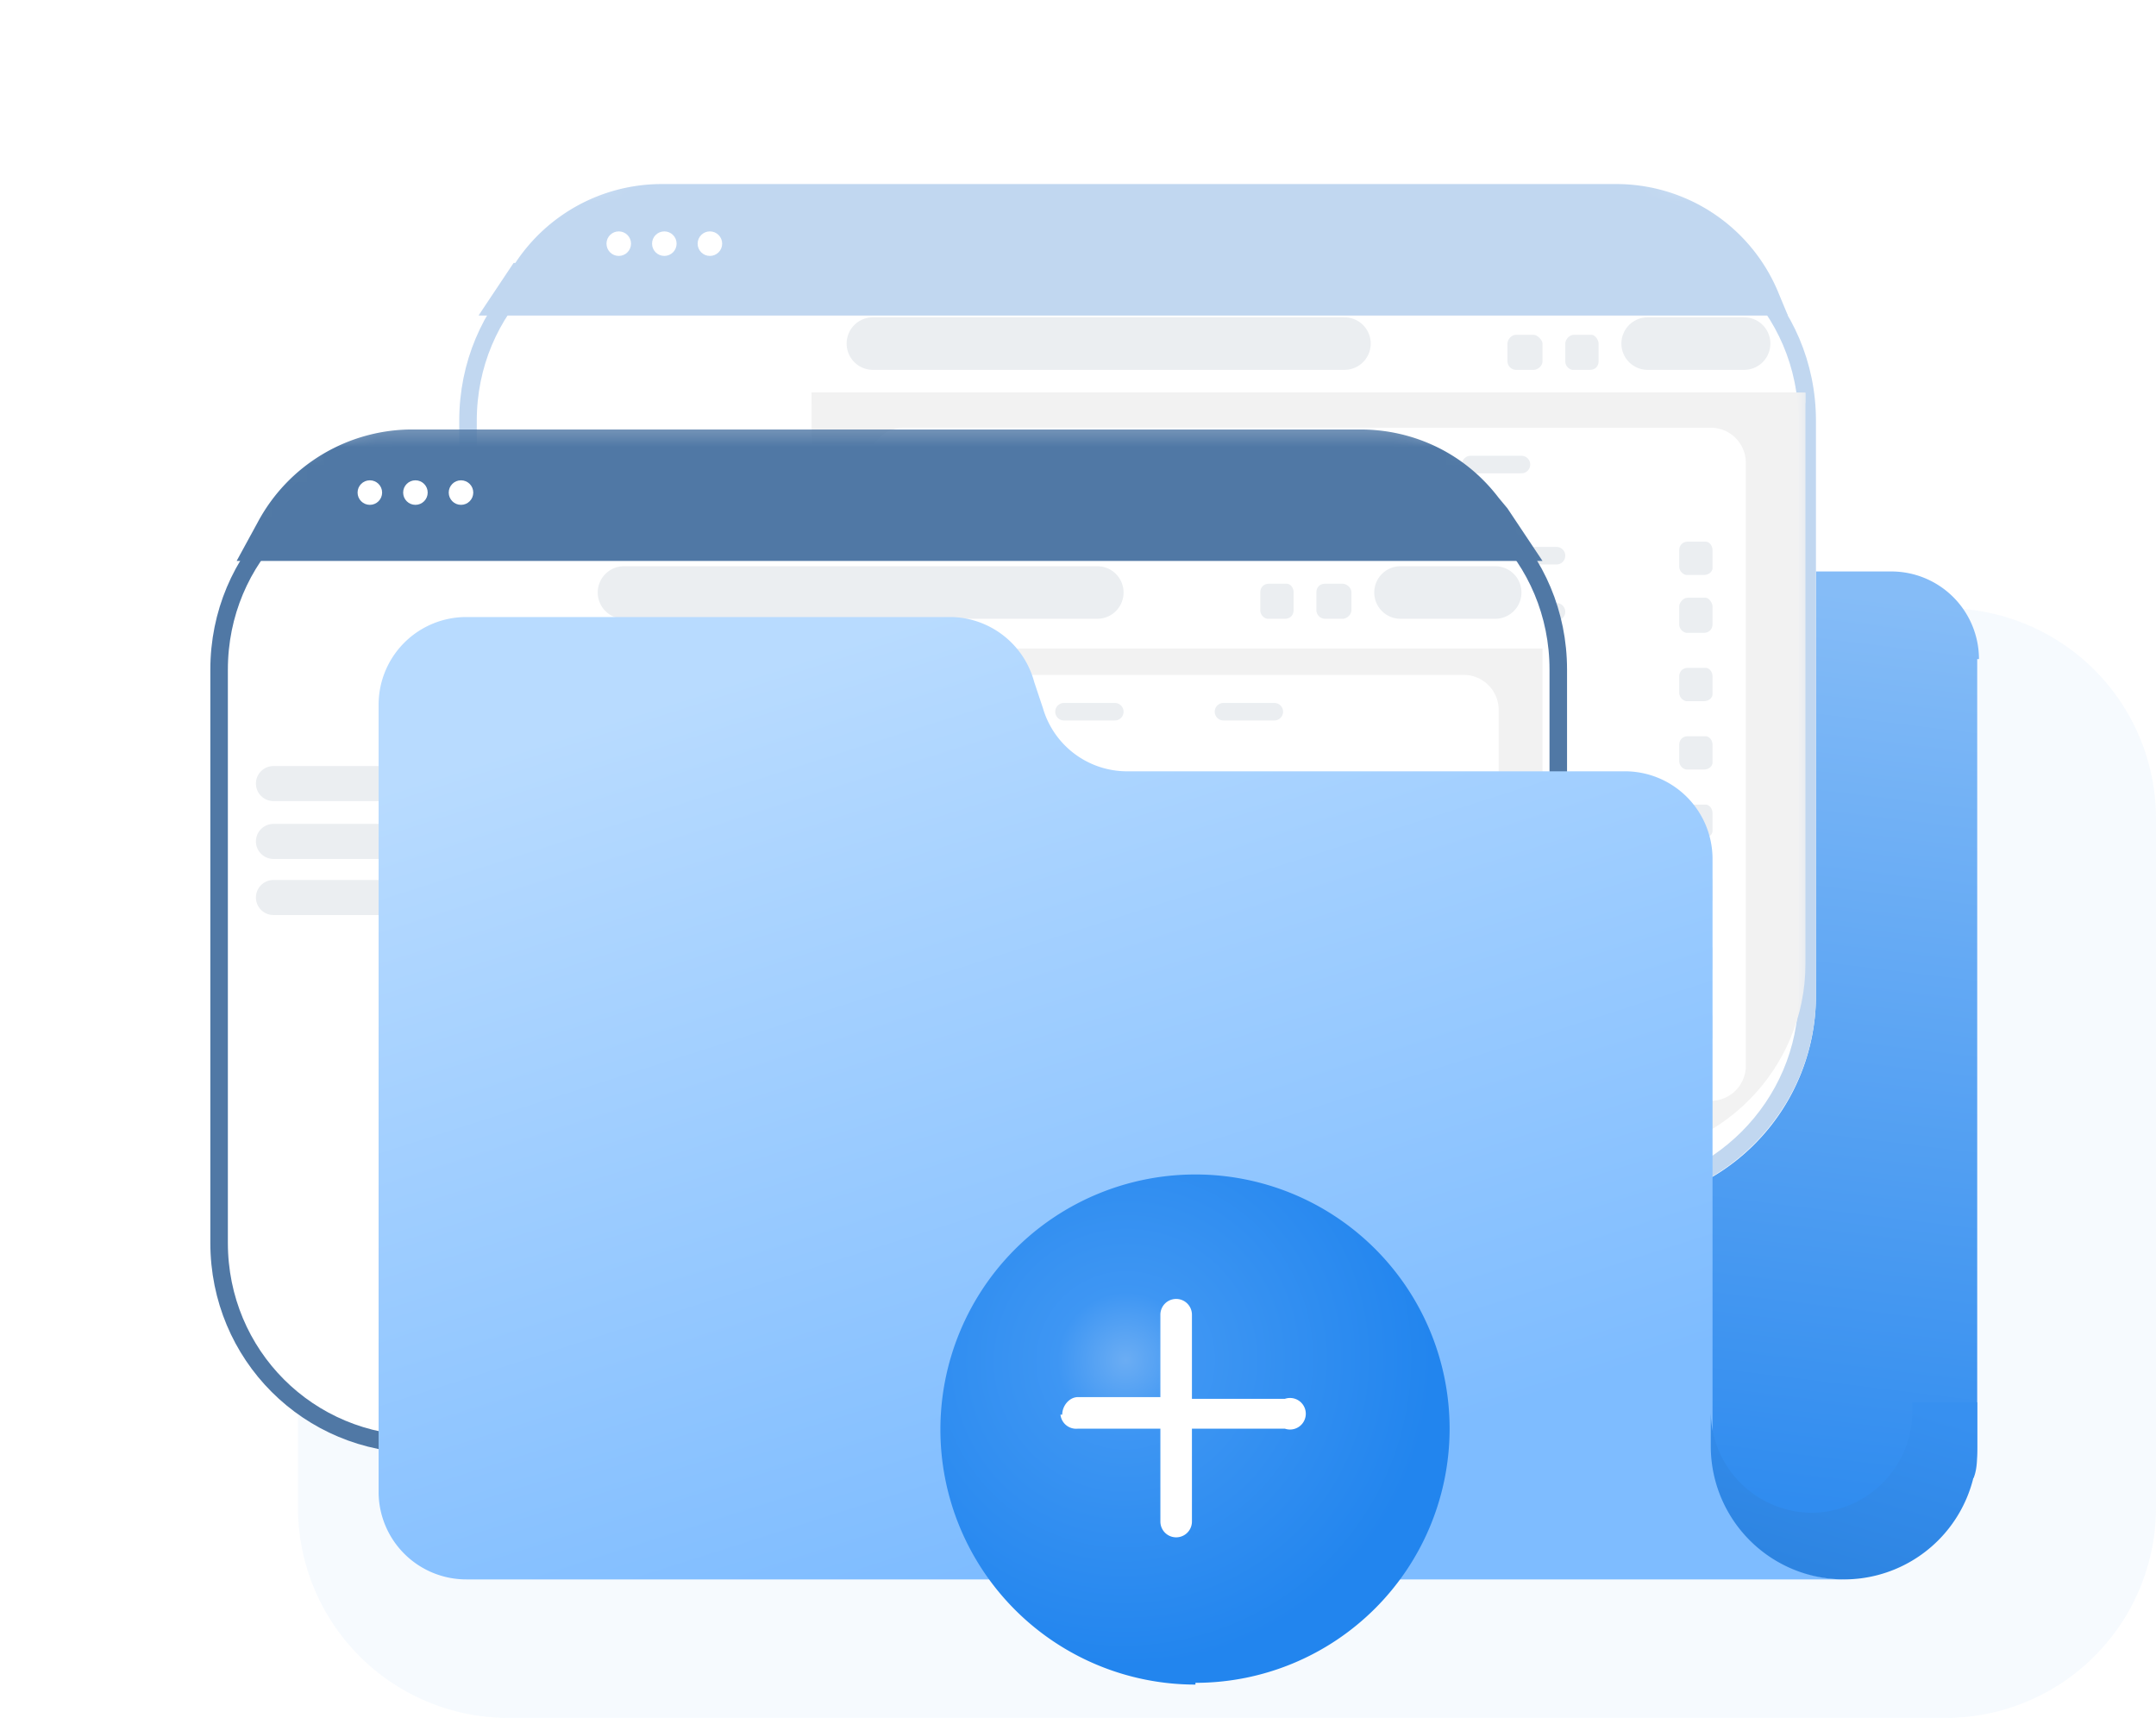 <svg width="123" height="98" fill="none" xmlns="http://www.w3.org/2000/svg">
  <path fill="#E9F3FD" d="M17 46.7a12 12 0 0 1 12-12h82a12 12 0 0 1 12 12V86a12 12 0 0 1-12 12H29a12 12 0 0 1-12-12V46.7Z" opacity=".4"/>
  <path fill="url(#a)" d="M112.8 37.6v45c0 .6 0 1.2-.2 1.7l-11.3 5-64.6-5V37.6a5 5 0 0 1 5-5h66.2a5 5 0 0 1 5 5Z"/>
  <g filter="url(#b)">
    <path fill="#fff" d="M26.2 22a12 12 0 0 1 12-12h53.4a12 12 0 0 1 12 12v32.8a12 12 0 0 1-12 12H38.2a12 12 0 0 1-12-12V22Z"/>
    <path stroke="#C1D7F0" d="M26.7 22c0-6.4 5.1-11.5 11.5-11.5h53.4c6.3 0 11.5 5.1 11.5 11.5v32.8c0 6.3-5.2 11.5-11.5 11.5H38.2c-6.4 0-11.5-5.2-11.5-11.5V22Z"/>
  </g>
  <mask id="c" width="78" height="57" x="26" y="10" maskUnits="userSpaceOnUse" style="mask-type:alpha">
    <path fill="#fff" d="M26.2 20a10 10 0 0 1 10-10h57.4a10 10 0 0 1 10 10v36.8a10 10 0 0 1-10 10H36.2a10 10 0 0 1-10-10V20Z"/>
  </mask>
  <g mask="url(#c)">
    <path fill="#EBEEF1" d="M46.3 22.4H103v.6H46.3v-.6Zm43-2.8c0-.2.2-.5.5-.5h1c.2 0 .4.3.4.5v1c0 .3-.2.5-.5.5h-1a.5.5 0 0 1-.4-.5v-1Zm-3.3 0c0-.2.2-.5.5-.5h1c.2 0 .5.3.5.5v1c0 .3-.3.5-.5.5h-1a.5.5 0 0 1-.5-.5v-1Z"/>
    <path fill="#F2F2F2" d="M46.3 22.4H103V55c0 6-4.9 11-11 11H46.3V22.4Z"/>
    <path fill="#fff" d="M49.6 26.4c0-1.2.9-2 2-2h46a2 2 0 0 1 2 2v34.4a2 2 0 0 1-2 2h-46a2 2 0 0 1-2-2V26.4Z"/>
    <path fill="#EBEEF1" d="M95.8 31.4c0-.3.2-.5.5-.5h1c.2 0 .4.2.4.5v1c0 .2-.2.4-.5.4h-1a.5.5 0 0 1-.4-.5v-1Zm0 3.2c0-.2.2-.5.5-.5h1c.2 0 .4.3.4.5v1c0 .3-.2.5-.5.5h-1a.5.5 0 0 1-.4-.5v-1Zm0 4c0-.3.2-.5.5-.5h1c.2 0 .4.2.4.5v1c0 .2-.2.4-.5.4h-1a.5.5 0 0 1-.4-.5v-1Zm0 3.9c0-.3.2-.5.5-.5h1c.2 0 .4.2.4.5v1c0 .2-.2.4-.5.4h-1a.5.5 0 0 1-.4-.5v-1Zm0 3.9c0-.3.2-.5.5-.5h1c.2 0 .4.2.4.5v1c0 .2-.2.4-.5.4h-1a.5.5 0 0 1-.4-.5v-1Zm0 3.9c0-.3.2-.5.5-.5h1c.2 0 .4.2.4.5v1c0 .2-.2.4-.5.4h-1a.5.5 0 0 1-.4-.5v-1Zm0 3.9c0-.3.2-.5.5-.5h1c.2 0 .4.2.4.5v1c0 .2-.2.5-.5.5h-1a.5.5 0 0 1-.4-.5v-1Zm0 3.9c0-.3.2-.5.5-.5h1c.2 0 .4.2.4.5v1c0 .3-.2.5-.5.5h-1a.5.5 0 0 1-.4-.5v-1Z"/>
    <path fill="#C1D7F0" d="M29.4 15a10 10 0 0 1 8.3-4.5h54.5a10 10 0 0 1 9.3 6.3l.5 1.2H27.3l2-3Z"/>
  </g>
  <path stroke="#EBEEF1" stroke-linecap="round" stroke-width="3" d="M49.8 19.6h26.9"/>
  <path stroke="#EBEEF1" stroke-linecap="round" stroke-width="2" d="M29.8 30.5h12.9"/>
  <path stroke="#EBEEF1" stroke-linecap="round" d="M52.7 26.5h2.9m-2.9 5.2h4.8m-4.8 3.2h4.8m-4.8 4h4.8m-4.8 3.9h4.8m-4.8 3.9h4.8m-4.8 3.9h4.8m-4.8 3.9h4.8m-4.8 3.9h4.8M65 31.7h4.9M65 38.9h4.9m-4.9-4h4.9M65 42.8h4.9M65 46.7h4.9M65 50.6h4.9M65 54.5h4.9M65 58.4h4.9m4.9-19.5h4.9m-4.9-7.2h4.9m-4.9 3.2h4.9m4.2 4h4.9m-14 3.9h4.9m-4.9 3.9h4.9m-4.9 3.9h4.9m-4.9 3.9h4.9m-4.9 3.9h4.9m4.2-26.7h4.9m-4.9 3.2h4.9m-4.9 7.9h4.9m-4.9 3.9h4.9m-4.9 3.9h4.9m-4.9 3.9h4.9m-4.9 3.9h4.9M65 26.5h3m6.8 0h2.9m6.2 0h2.9"/>
  <path stroke="#EBEEF1" stroke-linecap="round" stroke-width="2" d="M29.8 33.8h12.9m-12.9 3.3h12.9"/>
  <path stroke="#EBEEF1" stroke-linecap="round" stroke-width="3" d="M94 19.6h5.5"/>
  <circle cx="37.9" cy="13.9" r=".7" fill="#fff"/>
  <circle cx="35.3" cy="13.9" r=".7" fill="#fff"/>
  <circle cx="40.5" cy="13.9" r=".7" fill="#fff"/>
  <g filter="url(#d)">
    <path fill="#fff" d="M12 36.2a12 12 0 0 1 12-12h53.4a12 12 0 0 1 12 12v32.7a12 12 0 0 1-12 12H24a12 12 0 0 1-12-12V36.2Z"/>
    <path stroke="#5078A5" d="M12.5 36.2c0-6.4 5.1-11.5 11.5-11.5h53.4c6.4 0 11.5 5.1 11.5 11.5v32.7c0 6.4-5.1 11.5-11.5 11.5H24c-6.4 0-11.5-5.1-11.5-11.5V36.2Z"/>
  </g>
  <mask id="e" width="78" height="57" x="12" y="24" maskUnits="userSpaceOnUse" style="mask-type:alpha">
    <path fill="#fff" d="M12 34.2a10 10 0 0 1 10-10h57.4a10 10 0 0 1 10 10v36.7a10 10 0 0 1-10 10H22a10 10 0 0 1-10-10V34.2Z"/>
  </mask>
  <g mask="url(#e)">
    <path fill="#EBEEF1" d="M75.1 33.8c0-.3.2-.5.5-.5h1c.2 0 .5.2.5.5v1c0 .3-.3.5-.5.5h-1a.5.5 0 0 1-.5-.5v-1Zm-3.2 0c0-.3.2-.5.5-.5h1c.2 0 .4.2.4.5v1c0 .3-.2.5-.5.5h-1a.5.5 0 0 1-.4-.5v-1Z"/>
    <path fill="#F2F2F2" d="M32 37h56v32c0 6-5 11-11 11H32V37Z"/>
    <path fill="#fff" d="M35.4 40.5c0-1 1-2 2-2h46.1a2 2 0 0 1 2 2V75a2 2 0 0 1-2 2h-46a2 2 0 0 1-2-2V40.5Z"/>
    <path fill="#EBEEF1" d="M81.6 45.6c0-.3.3-.5.5-.5h1c.3 0 .5.2.5.5v1c0 .2-.2.4-.5.4h-1a.5.5 0 0 1-.5-.5v-1Zm0 3.2c0-.3.3-.5.5-.5h1c.3 0 .5.2.5.5v1c0 .3-.2.5-.5.5h-1a.5.5 0 0 1-.5-.5v-1Zm0 3.9c0-.2.3-.5.5-.5h1c.3 0 .5.3.5.5v1c0 .3-.2.5-.5.5h-1a.5.5 0 0 1-.5-.5v-1Zm0 4c0-.3.3-.5.5-.5h1c.3 0 .5.2.5.5v1c0 .2-.2.4-.5.4h-1a.5.5 0 0 1-.5-.5v-1Zm0 3.9c0-.3.3-.5.5-.5h1c.3 0 .5.2.5.5v1c0 .2-.2.4-.5.4h-1a.5.5 0 0 1-.5-.5v-1Zm0 3.9c0-.3.3-.5.5-.5h1c.3 0 .5.2.5.5v1c0 .2-.2.4-.5.4h-1a.5.5 0 0 1-.5-.5v-1Zm0 3.9c0-.3.3-.5.5-.5h1c.3 0 .5.2.5.5v1c0 .2-.2.5-.5.5h-1a.5.5 0 0 1-.5-.5v-1Zm0 3.9c0-.3.3-.5.5-.5h1c.3 0 .5.2.5.5v1c0 .2-.2.5-.5.5h-1a.5.5 0 0 1-.5-.5v-1Z"/>
    <path fill="#5078A5" d="M14.7 29.8a10 10 0 0 1 8.8-5.3h54.1c3.1 0 6 1.4 7.9 3.9l.5.6 2 3H13.5l1.2-2.2Z"/>
  </g>
  <path stroke="#EBEEF1" stroke-linecap="round" stroke-width="3" d="M35.6 33.8h27"/>
  <path stroke="#EBEEF1" stroke-linecap="round" stroke-width="2" d="M15.6 44.7h13"/>
  <path stroke="#EBEEF1" stroke-linecap="round" d="M38.5 40.6h2.9m-2.9 5.3h4.9m-4.9 3.2h4.9M38.5 53h4.9m-4.9 4h4.9m-4.9 3.9h4.9m-4.9 3.9h4.9m-4.9 3.9h4.9m-4.9 3.9h4.9m7.5-26.7h4.8M50.9 53h4.8m-4.8-3.9h4.8M50.9 57h4.8m-4.8 3.9h4.8m-4.8 3.9h4.8m-4.8 3.9h4.8m-4.8 3.9h4.8m5-19.6h4.8m-4.8-7.1h4.8m-4.8 3.2h4.8m4.3 3.9h4.8m-13.9 4h4.8m-4.8 3.9h4.8m-4.8 3.9h4.8m-4.8 3.9h4.8m-4.8 3.9h4.8m4.3-26.7h4.8m-4.8 3.2h4.8M69.8 57h4.8m-4.8 3.9h4.8m-4.8 3.9h4.8m-4.8 3.9h4.8m-4.8 3.9h4.8m-23.7-32h2.9m6.9 0h2.9m6.2 0h2.9"/>
  <path stroke="#EBEEF1" stroke-linecap="round" stroke-width="2" d="M15.6 48h13m-13 3.2h13"/>
  <path stroke="#EBEEF1" stroke-linecap="round" stroke-width="3" d="M79.9 33.8h5.4"/>
  <circle cx="23.7" cy="28.1" r=".7" fill="#fff"/>
  <circle cx="21.1" cy="28.1" r=".7" fill="#fff"/>
  <circle cx="26.3" cy="28.1" r=".7" fill="#fff"/>
  <path fill="url(#f)" fill-rule="evenodd" d="M97.7 82.4V49a5 5 0 0 0-5-5H64.2a5 5 0 0 1-4.7-3.6l-.5-1.5a5 5 0 0 0-4.7-3.7H26.6a5 5 0 0 0-5 5v45a5 5 0 0 0 5 4.9h78.7a7.6 7.6 0 0 1-7.6-7.6Z" clip-rule="evenodd"/>
  <path fill="url(#g)" d="M112.8 80v2.5a7.6 7.6 0 1 1-15.2 0v-2a5.8 5.8 0 0 0 5.8 5.8 5.8 5.8 0 0 0 5.7-5.8V80h3.7Z"/>
  <g filter="url(#h)">
    <path fill="url(#i)" d="M67.2 95a14.5 14.5 0 1 0 0-29 14.5 14.5 0 1 0 0 29.1Z"/>
  </g>
  <path fill="#fff" d="M60.6 80.7c0-.5.4-1 .9-1h4.7V75a.9.9 0 0 1 1.8 0v4.8h5.3a.9.9 0 1 1 0 1.7H68v5.3a.9.9 0 1 1-1.8 0v-5.3h-4.7a.9.9 0 0 1-1-.8Z"/>
  <defs>
    <linearGradient id="a" x1="90.4" x2="96.7" y1="84.2" y2="32.8" gradientUnits="userSpaceOnUse">
      <stop stop-color="#308CEF"/>
      <stop offset="1" stop-color="#85BCF7"/>
    </linearGradient>
    <linearGradient id="f" x1="34.7" x2="50.9" y1="40.9" y2="91.6" gradientUnits="userSpaceOnUse">
      <stop stop-color="#B8DBFF"/>
      <stop offset="1" stop-color="#7EBCFF"/>
    </linearGradient>
    <linearGradient id="g" x1="105.2" x2="108.2" y1="90.1" y2="80" gradientUnits="userSpaceOnUse">
      <stop stop-color="#2D84E1"/>
      <stop offset="1" stop-color="#3790F0"/>
    </linearGradient>
    <filter id="b" width="101.4" height="80.8" x="14.2" y="0" color-interpolation-filters="sRGB" filterUnits="userSpaceOnUse">
      <feFlood flood-opacity="0" result="BackgroundImageFix"/>
      <feColorMatrix in="SourceAlpha" result="hardAlpha" values="0 0 0 0 0 0 0 0 0 0 0 0 0 0 0 0 0 0 127 0"/>
      <feOffset dy="2"/>
      <feGaussianBlur stdDeviation="6"/>
      <feComposite in2="hardAlpha" operator="out"/>
      <feColorMatrix values="0 0 0 0 0 0 0 0 0 0 0 0 0 0 0 0 0 0 0.12 0"/>
      <feBlend in2="BackgroundImageFix" result="effect1_dropShadow_1622_38349"/>
      <feBlend in="SourceGraphic" in2="effect1_dropShadow_1622_38349" result="shape"/>
    </filter>
    <filter id="d" width="101.4" height="80.8" x="0" y="14.2" color-interpolation-filters="sRGB" filterUnits="userSpaceOnUse">
      <feFlood flood-opacity="0" result="BackgroundImageFix"/>
      <feColorMatrix in="SourceAlpha" result="hardAlpha" values="0 0 0 0 0 0 0 0 0 0 0 0 0 0 0 0 0 0 127 0"/>
      <feOffset dy="2"/>
      <feGaussianBlur stdDeviation="6"/>
      <feComposite in2="hardAlpha" operator="out"/>
      <feColorMatrix values="0 0 0 0 0 0 0 0 0 0 0 0 0 0 0 0 0 0 0.12 0"/>
      <feBlend in2="BackgroundImageFix" result="effect1_dropShadow_1622_38349"/>
      <feBlend in="SourceGraphic" in2="effect1_dropShadow_1622_38349" result="shape"/>
    </filter>
    <filter id="h" width="30.2" height="30.1" x="52.6" y="66" color-interpolation-filters="sRGB" filterUnits="userSpaceOnUse">
      <feFlood flood-opacity="0" result="BackgroundImageFix"/>
      <feBlend in="SourceGraphic" in2="BackgroundImageFix" result="shape"/>
      <feColorMatrix in="SourceAlpha" result="hardAlpha" values="0 0 0 0 0 0 0 0 0 0 0 0 0 0 0 0 0 0 127 0"/>
      <feOffset dx="1" dy="1"/>
      <feGaussianBlur stdDeviation="1"/>
      <feComposite in2="hardAlpha" k2="-1" k3="1" operator="arithmetic"/>
      <feColorMatrix values="0 0 0 0 0 0 0 0 0 0 0 0 0 0 0 0 0 0 0.31 0"/>
      <feBlend in2="shape" result="effect1_innerShadow_1622_38349"/>
    </filter>
    <radialGradient id="i" cx="0" cy="0" r="1" gradientTransform="matrix(11.542 15.595 -15.664 11.594 63.2 76.6)" gradientUnits="userSpaceOnUse">
      <stop stop-color="#6BADF3"/>
      <stop offset=".2" stop-color="#3E96F3"/>
      <stop offset=".9" stop-color="#2285EE"/>
      <stop offset="1" stop-color="#2285EE"/>
    </radialGradient>
  </defs>
</svg>
